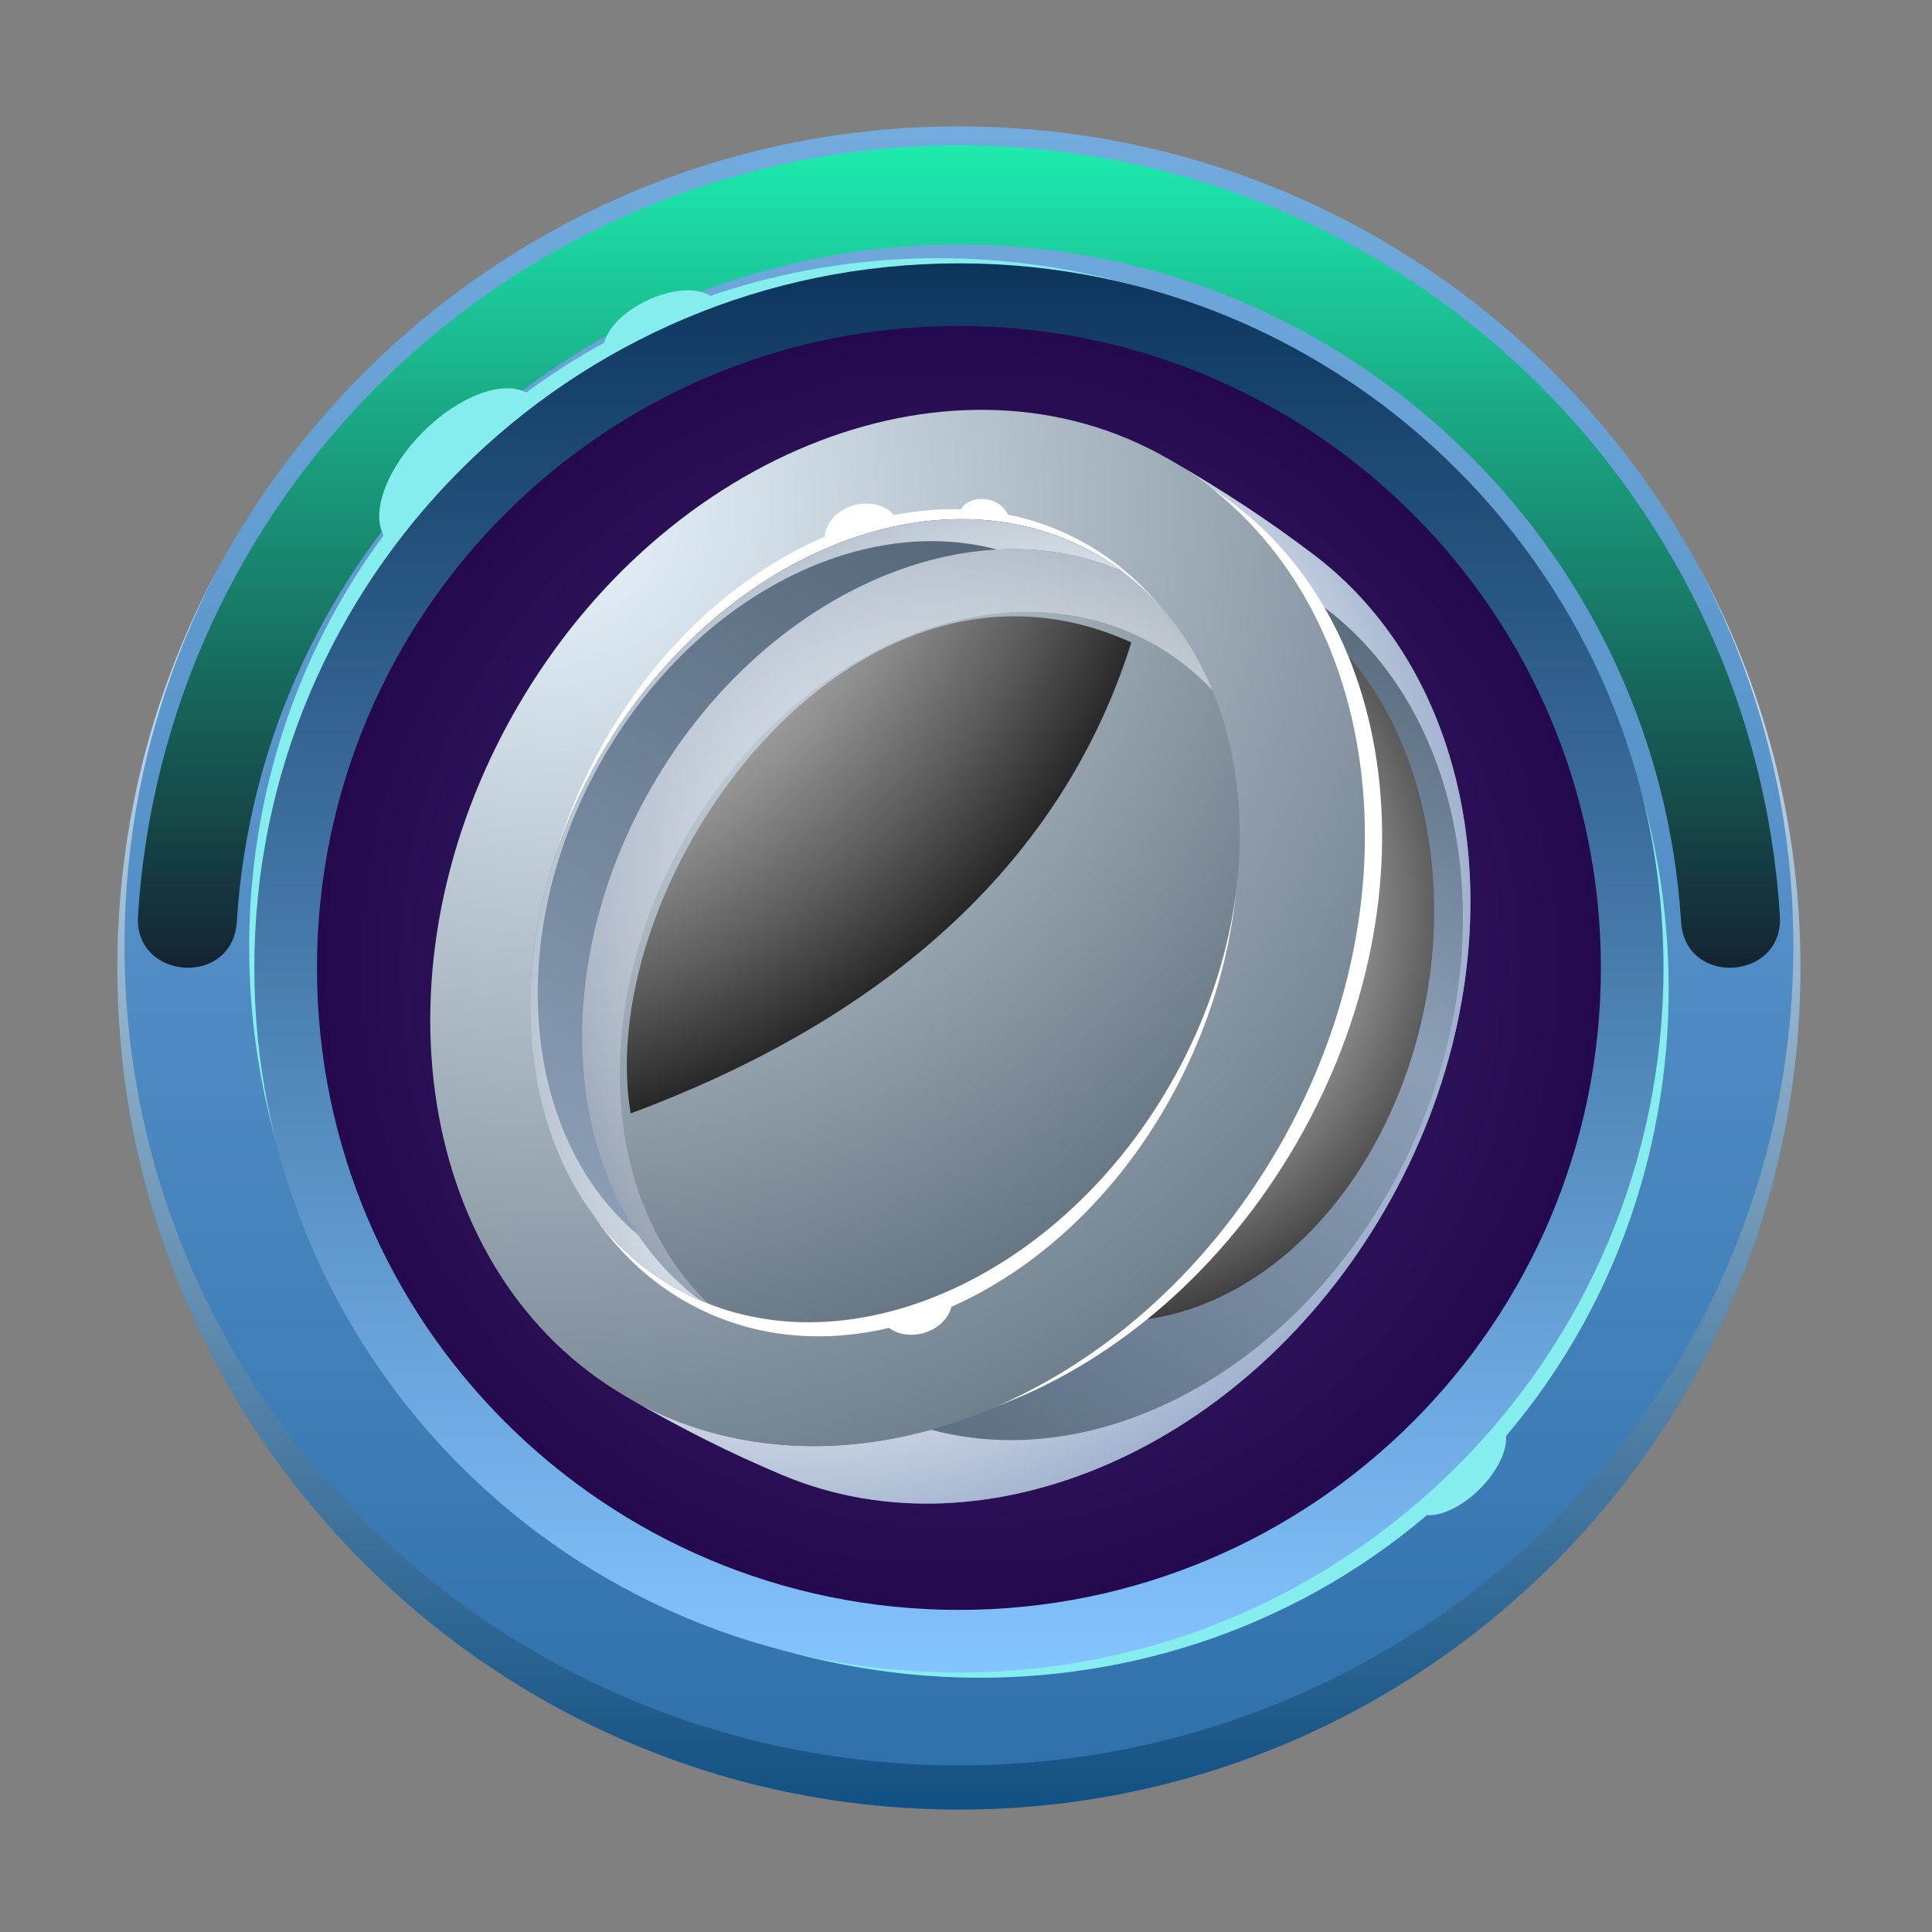 <?xml version="1.0" encoding="utf-8"?>
<!-- Generator: Adobe Illustrator 17.1.0, SVG Export Plug-In . SVG Version: 6.00 Build 0)  -->
<!DOCTYPE svg PUBLIC "-//W3C//DTD SVG 1.1//EN" "http://www.w3.org/Graphics/SVG/1.1/DTD/svg11.dtd">
<svg version="1.1" id="Layer_1" xmlns="http://www.w3.org/2000/svg" xmlns:xlink="http://www.w3.org/1999/xlink" x="0px" y="0px"
	 viewBox="0 0 75 75" enable-background="new 0 0 75 75" xml:space="preserve">
<rect x="0" y="0" width="75" height="75" fill="#808080" stroke="none"/>
<g>
	<linearGradient id="SVGID_1_" gradientUnits="userSpaceOnUse" x1="37.225" y1="70.245" x2="37.225" y2="4.906">
		<stop  offset="0" style="stop-color:#2E6FAA"/>
		<stop  offset="1" style="stop-color:#73ABDE"/>
	</linearGradient>
	<path fill-rule="evenodd" clip-rule="evenodd" fill="url(#SVGID_1_)" d="M37.225,4.906c18.043,0,32.669,14.626,32.669,32.67
		s-14.626,32.67-32.669,32.67S4.556,55.619,4.556,37.576S19.182,4.906,37.225,4.906L37.225,4.906z"/>
	<linearGradient id="SVGID_2_" gradientUnits="userSpaceOnUse" x1="37.225" y1="37.568" x2="37.225" y2="5.643">
		<stop  offset="0" style="stop-color:#000000"/>
		<stop  offset="1" style="stop-color:#00FF9D"/>
	</linearGradient>
	<path opacity="0.75" fill="url(#SVGID_2_)" d="M5.357,35.55c0.501-8.011,3.957-15.221,9.29-20.554
		c5.779-5.779,13.762-9.353,22.579-9.353s16.801,3.574,22.579,9.353c5.333,5.333,8.788,12.544,9.29,20.554
		c0.158,2.516-3.676,2.774-3.835,0.239c-0.442-7.045-3.481-13.386-8.171-18.076c-5.083-5.083-12.106-8.227-19.863-8.227
		s-14.78,3.144-19.863,8.227c-4.689,4.69-7.729,11.031-8.171,18.076C9.032,38.324,5.199,38.066,5.357,35.55L5.357,35.55z"/>
	<path fill-rule="evenodd" clip-rule="evenodd" fill="#85EDED" d="M57.448,57.799c-0.683,0.683-1.483,1.059-2.054,1.019
		c-10.688,9.076-26.978,8.337-37.363-2.048C8.083,46.82,6.987,31.453,14.892,20.782c-0.499-0.908,0.124-2.609,1.527-4.012
		c1.402-1.402,3.102-2.025,4.011-1.529c0.974-0.722,1.987-1.368,3.032-1.94c0.125-0.565,0.766-1.222,1.676-1.646
		c0.972-0.453,1.95-0.501,2.437-0.168c9.659-3.317,20.955-0.995,28.843,6.894c10.385,10.385,11.125,26.675,2.049,37.363
		C58.507,56.316,58.131,57.116,57.448,57.799L57.448,57.799z"/>
	<linearGradient id="SVGID_3_" gradientUnits="userSpaceOnUse" x1="37.225" y1="64.928" x2="37.225" y2="10.223">
		<stop  offset="0" style="stop-color:#84C4FF"/>
		<stop  offset="1" style="stop-color:#0C355C"/>
	</linearGradient>
	<path fill-rule="evenodd" clip-rule="evenodd" fill="url(#SVGID_3_)" d="M37.225,10.223c15.106,0,27.352,12.246,27.352,27.352
		S52.332,64.928,37.225,64.928c-15.107,0-27.352-12.246-27.352-27.353S22.119,10.223,37.225,10.223L37.225,10.223z"/>
	<radialGradient id="SVGID_4_" cx="37.225" cy="37.575" r="24.921" gradientUnits="userSpaceOnUse">
		<stop  offset="0" style="stop-color:#412D73"/>
		<stop  offset="1" style="stop-color:#25094F"/>
	</radialGradient>
	<path fill-rule="evenodd" clip-rule="evenodd" fill="url(#SVGID_4_)" d="M37.225,12.654c13.764,0,24.921,11.158,24.921,24.921
		c0,13.764-11.157,24.921-24.921,24.921S12.305,51.339,12.305,37.576C12.305,23.812,23.462,12.654,37.225,12.654L37.225,12.654z"/>
	<linearGradient id="SVGID_5_" gradientUnits="userSpaceOnUse" x1="37.225" y1="70.245" x2="37.225" y2="21.965">
		<stop  offset="0" style="stop-color:#074675"/>
		<stop  offset="1" style="stop-color:#FFFFFF"/>
	</linearGradient>
	<path opacity="0.75" fill-rule="evenodd" clip-rule="evenodd" fill="url(#SVGID_5_)" d="M69.618,36.72
		c0,17.57-14.502,31.814-32.392,31.814S4.833,54.29,4.833,36.72c0-5.325,1.332-10.344,3.687-14.754
		c-2.527,4.638-3.964,9.956-3.964,15.61c0,18.043,14.626,32.67,32.669,32.67s32.669-14.626,32.669-32.67
		c0-5.654-1.436-10.972-3.964-15.61C68.286,26.375,69.618,31.394,69.618,36.72L69.618,36.72z"/>
</g>
<g>
	<linearGradient id="SVGID_6_" gradientUnits="userSpaceOnUse" x1="33.794" y1="59.695" x2="54.819" y2="23.279">
		<stop  offset="0" style="stop-color:#546578"/>
		<stop  offset="0.639" style="stop-color:#8DA0B8"/>
		<stop  offset="1" style="stop-color:#546578"/>
	</linearGradient>
	<path fill-rule="evenodd" clip-rule="evenodd" fill="url(#SVGID_6_)" d="M51.011,21.541c6.807,5.17,8.122,16.119,2.759,25.409
		c-5.363,9.29-15.504,13.625-23.384,10.315c-2.041-0.858-3.884-1.782-6.054-3.035l10.512-18.208l10.512-18.208
		C47.526,19.069,49.248,20.202,51.011,21.541L51.011,21.541z"/>
	<radialGradient id="SVGID_7_" cx="41.491" cy="35.383" r="19.744" gradientUnits="userSpaceOnUse">
		<stop  offset="0" style="stop-color:#FFFFFF"/>
		<stop  offset="0.086" style="stop-color:#F7F7F7"/>
		<stop  offset="0.218" style="stop-color:#E2E2E2"/>
		<stop  offset="0.378" style="stop-color:#C0C0C0"/>
		<stop  offset="0.56" style="stop-color:#909090"/>
		<stop  offset="0.762" style="stop-color:#525252"/>
		<stop  offset="0.976" style="stop-color:#090909"/>
		<stop  offset="1" style="stop-color:#000000"/>
	</radialGradient>
	<path fill-rule="evenodd" clip-rule="evenodd" fill="url(#SVGID_7_)" d="M50.787,24.009c4.708,3.572,6.302,11.516,3.51,18.443
		c-2.791,6.926-8.977,10.378-14.244,8.192c-1.365-0.566-2.606-1.187-4.08-2.038l5.471-13.575l5.47-13.575
		C48.389,22.307,49.567,23.083,50.787,24.009L50.787,24.009z"/>
	<radialGradient id="SVGID_8_" cx="31.138" cy="34.038" r="28.653" gradientUnits="userSpaceOnUse">
		<stop  offset="0.515" style="stop-color:#FFFFFF"/>
		<stop  offset="0.769" style="stop-color:#C3CEE0"/>
		<stop  offset="1" style="stop-color:#8A9FC2"/>
	</radialGradient>
	<path fill-rule="evenodd" clip-rule="evenodd" fill="url(#SVGID_8_)" d="M51.471,23.622c5.802,4.418,7.082,13.943,2.725,22.106
		c-4.052,7.59-11.641,11.5-18.052,9.773c-4.057,1.125-8.238,0.794-11.812-1.27c2.17,1.253,4.013,2.177,6.054,3.035
		c7.88,3.31,18.021-1.025,23.384-10.315c5.364-9.29,4.048-20.239-2.759-25.409c-1.756-1.334-3.471-2.464-5.629-3.711
		c2.142,1.243,3.852,2.986,5.104,5.064C50.816,23.131,51.142,23.372,51.471,23.622L51.471,23.622z"/>
	<path fill-rule="evenodd" clip-rule="evenodd" fill="#FFFFFF" d="M46.532,18.659c7.724,4.46,9.431,15.964,3.812,25.696
		c-5.619,9.732-16.436,14.006-24.16,9.547s-9.431-15.964-3.812-25.696C27.991,18.473,38.808,14.199,46.532,18.659L46.532,18.659z"/>
	<radialGradient id="SVGID_9_" cx="21.538" cy="19.587" r="39.24" gradientUnits="userSpaceOnUse">
		<stop  offset="0" style="stop-color:#EBF6FF"/>
		<stop  offset="1" style="stop-color:#6F7F8C"/>
	</radialGradient>
	<path fill-rule="evenodd" clip-rule="evenodd" fill="url(#SVGID_9_)" d="M45.356,17.816c8.165,4.714,10.078,16.688,4.272,26.743
		s-17.131,14.386-25.296,9.672c-8.165-4.714-10.078-16.688-4.272-26.743S37.191,13.101,45.356,17.816L45.356,17.816z"/>
	<path fill-rule="evenodd" clip-rule="evenodd" fill="#FFFFFF" d="M36.932,50.73c-0.108,0.459-0.527,0.871-1.101,1.025
		c-0.495,0.133-0.986,0.041-1.319-0.206c-2.44,0.576-4.916,0.408-7.162-0.639c-6.48-3.023-8.583-12.229-4.695-20.563
		c2.123-4.55,5.592-7.899,9.36-9.51c0.031-0.537,0.49-1.05,1.151-1.227c0.61-0.164,1.214,0.007,1.535,0.388
		c0.867-0.173,1.737-0.251,2.598-0.228c0.187-0.306,0.614-0.468,1.06-0.375c0.366,0.077,0.651,0.306,0.768,0.582
		c0.785,0.159,1.555,0.408,2.3,0.756c6.48,3.023,8.583,12.229,4.695,20.562C44.031,45.776,40.634,49.092,36.932,50.73L36.932,50.73z
		"/>
	<radialGradient id="SVGID_10_" cx="21.82" cy="19.272" r="34.999" gradientUnits="userSpaceOnUse">
		<stop  offset="0" style="stop-color:#EBF6FF"/>
		<stop  offset="1" style="stop-color:#647480"/>
	</radialGradient>
	<path fill-rule="evenodd" clip-rule="evenodd" fill="url(#SVGID_10_)" d="M42.564,21.524c6.106,3.525,7.381,12.749,2.848,20.601
		s-13.158,11.359-19.264,7.834c-6.106-3.525-7.381-12.748-2.848-20.6C27.833,21.507,36.458,17.999,42.564,21.524L42.564,21.524z"/>
	<radialGradient id="SVGID_11_" cx="41.771" cy="39.162" r="25.938" gradientUnits="userSpaceOnUse">
		<stop  offset="0.515" style="stop-color:#FFFFFF"/>
		<stop  offset="0.696" style="stop-color:#C3CBDB"/>
		<stop  offset="1" style="stop-color:#566D99"/>
	</radialGradient>
	<path opacity="0.5" fill-rule="evenodd" clip-rule="evenodd" fill="url(#SVGID_11_)" d="M26.629,32.468
		c4.292-7.434,12.458-10.755,18.239-7.417c0.829,0.479,1.564,1.069,2.203,1.75c-0.921-2.23-2.436-4.081-4.507-5.276
		c-6.106-3.525-14.731-0.018-19.264,7.834c-4.534,7.852-3.259,17.075,2.848,20.6c0.442,0.255,0.898,0.474,1.364,0.656
		C23.339,46.641,22.831,39.047,26.629,32.468L26.629,32.468z"/>
	<linearGradient id="SVGID_12_" gradientUnits="userSpaceOnUse" x1="21.123" y1="47.058" x2="37.291" y2="19.054">
		<stop  offset="0" style="stop-color:#8DA0B8"/>
		<stop  offset="0.996" style="stop-color:#546578"/>
	</linearGradient>
	<path fill-rule="evenodd" clip-rule="evenodd" fill="url(#SVGID_12_)" d="M25.313,30.521c4.149-7.187,11.726-10.734,17.661-8.581
		c0.189,0.069,0.377,0.143,0.562,0.223c-0.16-0.119-0.324-0.234-0.493-0.344c-0.156-0.103-0.317-0.201-0.48-0.295
		c-6.106-3.525-14.731-0.018-19.264,7.834c-4.534,7.852-3.259,17.075,2.848,20.6c0.164,0.094,0.329,0.184,0.496,0.268
		c0.179,0.091,0.361,0.176,0.544,0.255c-0.162-0.121-0.32-0.246-0.475-0.376C21.88,46.043,21.164,37.708,25.313,30.521
		L25.313,30.521z"/>
	<radialGradient id="SVGID_13_" cx="42.232" cy="40.258" r="25.145" gradientUnits="userSpaceOnUse">
		<stop  offset="0.515" style="stop-color:#FFFFFF"/>
		<stop  offset="0.816" style="stop-color:#C3CDD8"/>
		<stop  offset="1" style="stop-color:#9DACBF"/>
	</radialGradient>
	<path fill-rule="evenodd" clip-rule="evenodd" fill="url(#SVGID_13_)" d="M38.707,21.333c1.468-0.079,2.911,0.115,4.267,0.608
		c0.189,0.069,0.377,0.143,0.562,0.223c-0.16-0.119-0.324-0.234-0.493-0.344c-0.156-0.103-0.317-0.201-0.48-0.295
		c-6.106-3.525-14.731-0.018-19.264,7.834c-4.534,7.852-3.259,17.075,2.848,20.6c0.164,0.094,0.329,0.184,0.496,0.268
		c0.179,0.091,0.361,0.176,0.544,0.255c-0.162-0.121-0.32-0.246-0.475-0.376c-0.744-0.626-1.391-1.353-1.937-2.162
		c-4.502-3.778-5.248-11.564-1.492-18.293C26.863,23.241,33.347,19.908,38.707,21.333L38.707,21.333z"/>
	<radialGradient id="SVGID_14_" cx="15.857" cy="13.935" r="33.436" gradientUnits="userSpaceOnUse">
		<stop  offset="0" style="stop-color:#FFFFFF"/>
		<stop  offset="0.11" style="stop-color:#FAFAFA"/>
		<stop  offset="0.234" style="stop-color:#EDEDED"/>
		<stop  offset="0.365" style="stop-color:#D6D6D6"/>
		<stop  offset="0.5" style="stop-color:#B7B7B7"/>
		<stop  offset="0.639" style="stop-color:#8E8E8E"/>
		<stop  offset="0.781" style="stop-color:#5C5C5C"/>
		<stop  offset="0.922" style="stop-color:#232323"/>
		<stop  offset="1" style="stop-color:#000000"/>
	</radialGradient>
	<path fill-rule="evenodd" clip-rule="evenodd" fill="url(#SVGID_14_)" d="M43.919,24.939c-10.82-4.92-20.927,9.182-19.439,18.285
		C30.466,40.99,40.421,36.086,43.919,24.939L43.919,24.939z"/>
</g>
</svg>
